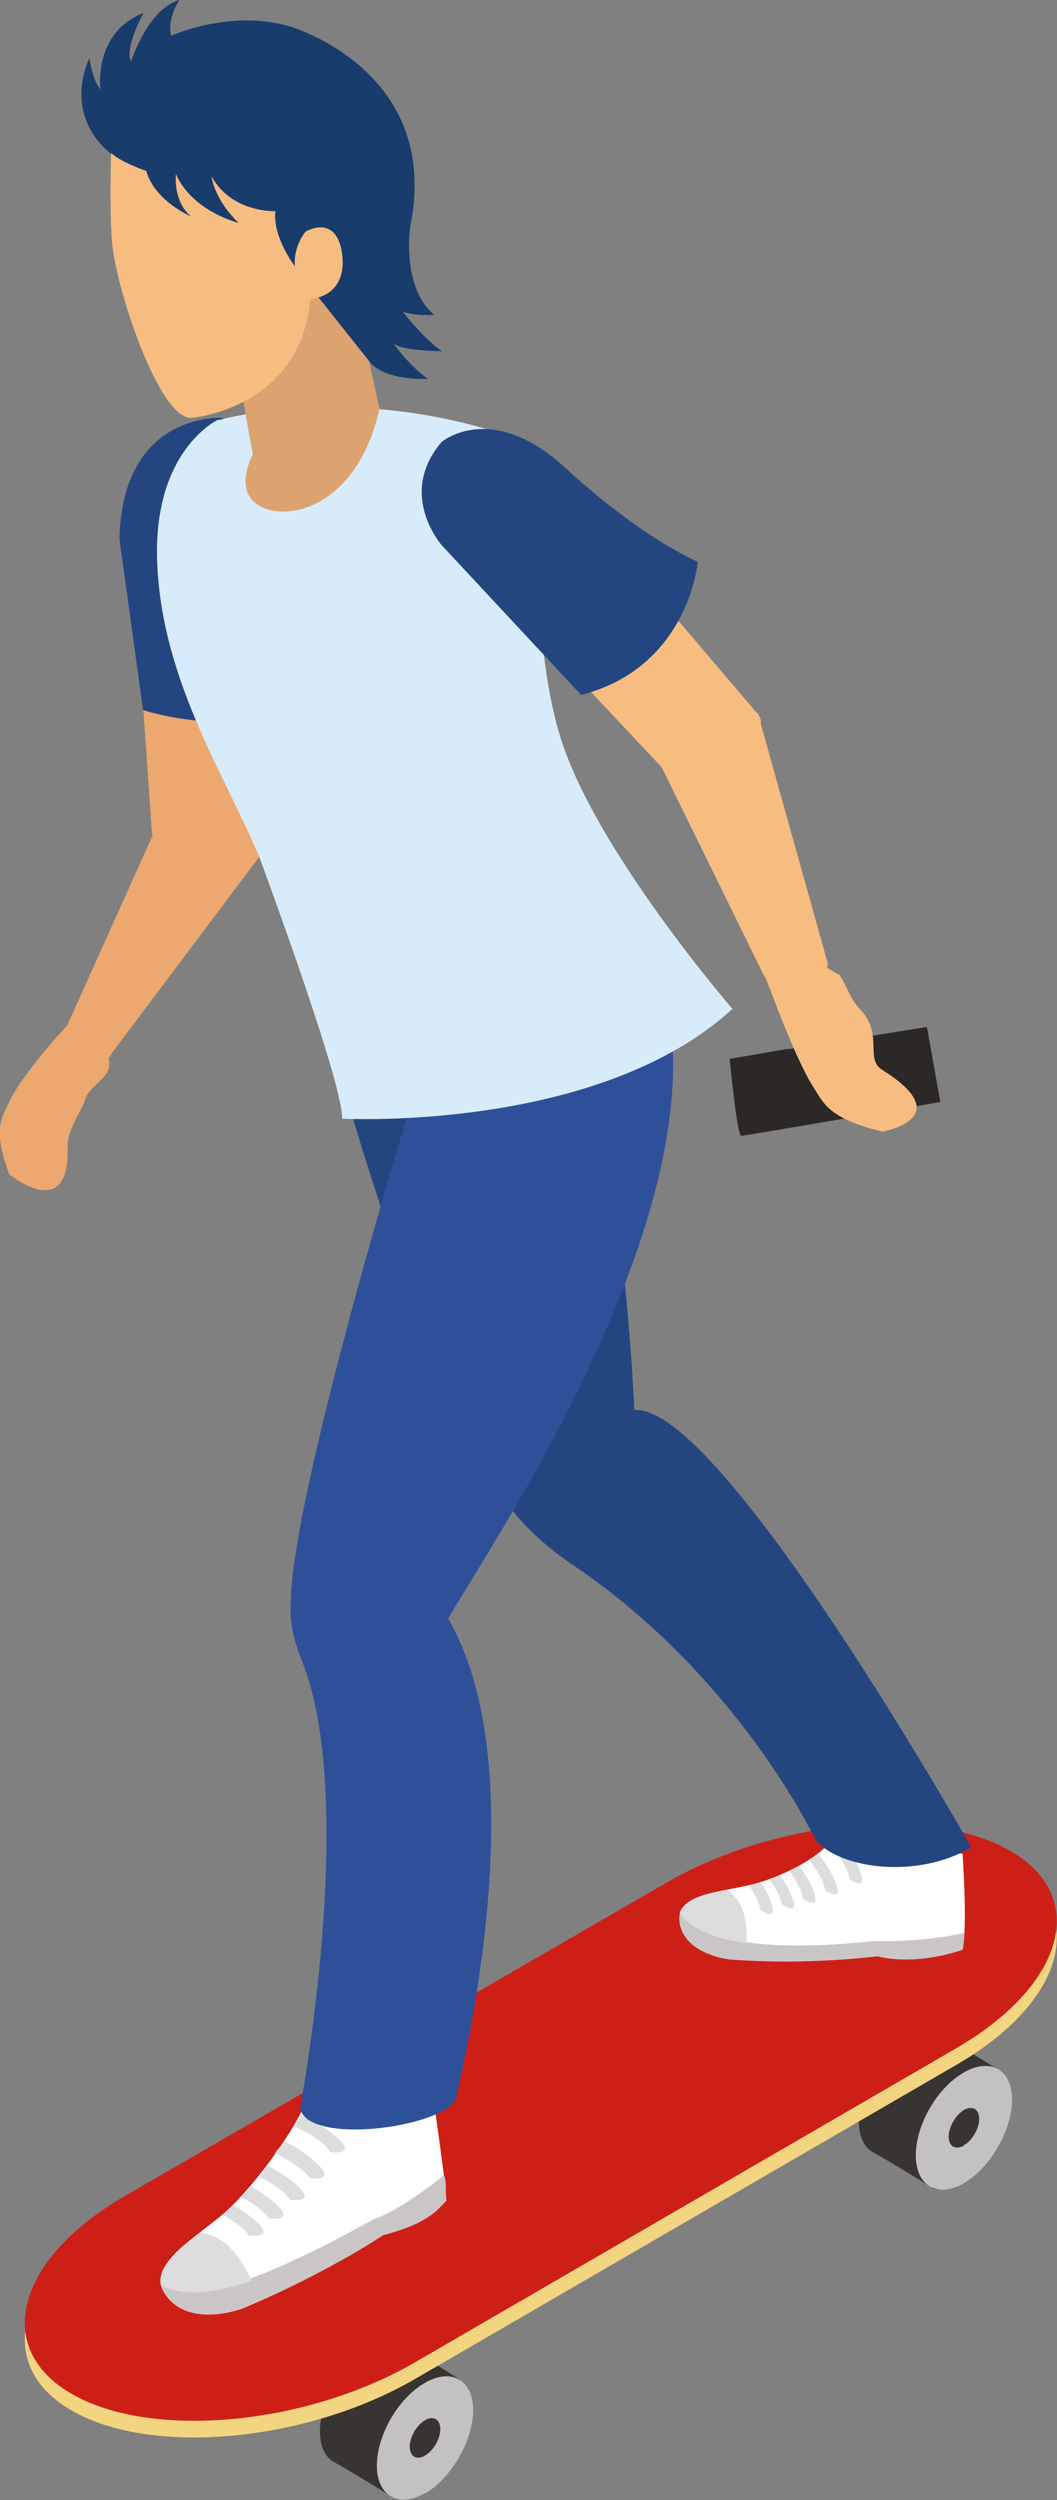 <?xml version="1.0" encoding="UTF-8"?>
<svg id="uuid-8432bd05-e16d-4543-af53-e95d2dec965d" data-name="Calque_2" xmlns="http://www.w3.org/2000/svg" viewBox="0 0 22.83 53.97">
  <rect x="0" y="0" width="22.83" height="53.97" fill="#808080" stroke="none"/>
  <defs>
    <style>
      .uuid-ba5b56cc-6a4f-46fb-aab5-3ed8671934da {
        fill: #dedddd;
      }

      .uuid-12cf4737-226c-4946-a8a0-7f8d258fb0e6 {
        fill: #f7bc80;
      }

      .uuid-288b1075-d9ee-4fa1-a8cb-62715fa5b24d {
        fill: #dca270;
      }

      .uuid-7bacde69-e3e2-4886-ac0c-d7ccf2620afa {
        fill: #fff;
      }

      .uuid-69d0e87b-7641-4f5d-a28f-0752ff6b3c2e {
        fill: #eca86f;
      }

      .uuid-b0da42a6-b1eb-4897-9144-50e220d931d8 {
        fill: #244680;
      }

      .uuid-1a9acc0c-df2d-41e0-96eb-c5749bb1cb1a {
        fill: #f3d480;
      }

      .uuid-b6f7dd3d-39d5-41dc-bfe1-4342262f4082 {
        fill: #2b2825;
      }

      .uuid-847ea1d2-1e31-40ce-8b74-3c1e947af8f3 {
        fill: #183c6b;
      }

      .uuid-c06efde9-5e51-4c8f-9d02-d180090b7e4d {
        fill: #ce1f17;
      }

      .uuid-0ebe43b9-99b7-4e64-9c13-1f35300f6ce2 {
        fill: #d8ebfa;
      }

      .uuid-f994555a-1bda-403d-9914-9030a799d93b {
        fill: #cac6c6;
      }

      .uuid-00402c26-c312-4605-8363-be680fb1727b {
        fill: #2d5099;
      }

      .uuid-b24f0b86-01e3-4f14-a9a6-c6f2d21a0239 {
        fill: #383431;
      }

      .uuid-260f1c7b-30ca-4977-baa4-de7570e03c98 {
        fill: #c4c1c2;
      }
    </style>
  </defs>
  <g id="uuid-8410844b-36b1-422d-9f55-e05de27991f7" data-name="Les_personnages">
    <g id="uuid-e36e8b35-7fc3-48ba-98cc-4cda22597fc3" data-name="Chara_x5F_SkateboarderCourt_x5F_BG">
      <path class="uuid-b6f7dd3d-39d5-41dc-bfe1-4342262f4082" d="M17.03,22.64l-1.27.22s.16,1.66.25,1.66,4.3-.73,4.3-.73l-.29-1.62-2.99.48Z"/>
      <path class="uuid-69d0e87b-7641-4f5d-a28f-0752ff6b3c2e" d="M5.52,18.04l-.58-6.82c-.09-.66-.14-2.2-.14-2.2-1.72.08-2.05,1.95-1.96,2.6l.44,6.35c.09.66,2.33.72,2.25.07"/>
      <path class="uuid-69d0e87b-7641-4f5d-a28f-0752ff6b3c2e" d="M2.24,22.32c0,.21.18.58.1.77-.11.27-.44.39-.51.67-.05.19-.38.62-.37,1.01.05,1.66-1.26.58-1.26.58-.36-.97-.17-1.19-.01-1.54.22-.51,1.04-1.43,1.04-1.43l.5-.54.33-.31c.04.15.09.31.13.46.03.12.05.22.05.32"/>
      <path class="uuid-69d0e87b-7641-4f5d-a28f-0752ff6b3c2e" d="M2.42,22.73l3.29-4.38c.55-1.84-2.08-.94-2.42-.3l-1.84,4.09c-.35.64.63,1.23.97.59"/>
      <path class="uuid-b0da42a6-b1eb-4897-9144-50e220d931d8" d="M4.8,9.02s-2.16-.14-2.22,2.62l.51,3.69s2.06.67,3.41-.17c0,0-.69-2.35-.72-3.03-.03-.68-.97-3.11-.97-3.11"/>
      <path class="uuid-b24f0b86-01e3-4f14-a9a6-c6f2d21a0239" d="M8.48,53.91c-.76-.47-1.07-.65-1.25-.75-.2-.1-.32-.34-.32-.67,0-.66.46-1.46,1.04-1.8.28-.16.53-.18.72-.08.2.1.76.44,1.23.74.55.36-.85,2.91-1.41,2.56"/>
      <path class="uuid-260f1c7b-30ca-4977-baa4-de7570e03c98" d="M9.18,53.82c-.57.33-1.04.06-1.04-.59,0-.66.46-1.46,1.04-1.79.57-.33,1.04-.06,1.04.59s-.47,1.47-1.04,1.8"/>
      <path class="uuid-b24f0b86-01e3-4f14-a9a6-c6f2d21a0239" d="M9.18,53.01c-.18.11-.33.02-.33-.19,0-.21.15-.47.33-.57.18-.11.33-.02.33.19s-.15.47-.33.57"/>
      <path class="uuid-b24f0b86-01e3-4f14-a9a6-c6f2d21a0239" d="M20.12,47.22c-.76-.47-1.07-.65-1.25-.75-.2-.1-.32-.34-.32-.67,0-.66.46-1.46,1.04-1.79.28-.16.53-.18.72-.08.2.1.76.44,1.23.74.55.36-.85,2.91-1.41,2.56"/>
      <path class="uuid-260f1c7b-30ca-4977-baa4-de7570e03c98" d="M20.82,47.13c-.57.33-1.04.06-1.04-.6,0-.66.46-1.46,1.04-1.79.57-.33,1.04-.06,1.04.59s-.47,1.47-1.04,1.8"/>
      <path class="uuid-b24f0b86-01e3-4f14-a9a6-c6f2d21a0239" d="M20.82,46.32c-.18.1-.33.02-.33-.19s.15-.47.33-.58c.18-.1.33-.02.33.19s-.15.47-.33.57"/>
      <path class="uuid-1a9acc0c-df2d-41e0-96eb-c5749bb1cb1a" d="M8.96,51.36c-2.35,1.36-5.69,1.67-7.41.68-1.72-.99-1.2-2.92,1.16-4.28l11.69-6.76c2.36-1.36,5.69-1.67,7.41-.69,1.72.98,1.2,2.91-1.16,4.27l-11.69,6.78Z"/>
      <path class="uuid-c06efde9-5e51-4c8f-9d02-d180090b7e4d" d="M8.96,51c-2.35,1.36-5.69,1.67-7.41.68-1.72-.99-1.2-2.92,1.16-4.28l11.69-6.76c2.36-1.36,5.69-1.67,7.41-.69,1.72.98,1.2,2.9-1.16,4.27l-11.69,6.78Z"/>
      <path class="uuid-7bacde69-e3e2-4886-ac0c-d7ccf2620afa" d="M20.79,40.01s.11,1.58,0,2.08c0,0-.97.36-1.84.14,0,0-1.49.2-3.18.07,0,0-.93-.09-1.08-.74-.15-.65.72-.69,1.48-.86.75-.17,1.7-.69,1.84-1.08l2.79.4Z"/>
      <path class="uuid-f994555a-1bda-403d-9914-9030a799d93b" d="M14.69,41.56c.15.65,1.08.74,1.08.74,1.68.12,3.18-.07,3.18-.07.88.22,1.84-.14,1.84-.14.02-.09.03-.21.04-.36-1.04.22-1.91.17-1.91.17-3.08.33-3.97-.23-4.22-.62-.02.08-.04.16-.01.27"/>
      <path class="uuid-ba5b56cc-6a4f-46fb-aab5-3ed8671934da" d="M15.7,40.8c-.48.1-.93.2-1.02.5.15.23.53.52,1.44.65.04-.69-.18-1-.42-1.15"/>
      <path class="uuid-ba5b56cc-6a4f-46fb-aab5-3ed8671934da" d="M16.67,41.11c-.06-.17-.14-.33-.24-.47-.08.02-.17.05-.25.07.12.18.23.38.24.52,0,0,.37.26.25-.11"/>
      <path class="uuid-ba5b56cc-6a4f-46fb-aab5-3ed8671934da" d="M17.12,41c-.06-.18-.16-.36-.27-.52-.08.03-.15.06-.23.09.13.19.25.4.26.54,0,0,.37.26.25-.11"/>
      <path class="uuid-ba5b56cc-6a4f-46fb-aab5-3ed8671934da" d="M17.59,40.88c-.07-.22-.2-.42-.33-.6-.07.04-.14.08-.21.11.14.2.29.44.29.6,0,0,.37.26.25-.11"/>
      <path class="uuid-ba5b56cc-6a4f-46fb-aab5-3ed8671934da" d="M18.07,40.7c-.09-.25-.24-.5-.4-.68-.06.05-.12.09-.19.13.15.2.33.49.34.66,0,0,.37.26.25-.11"/>
      <path class="uuid-ba5b56cc-6a4f-46fb-aab5-3ed8671934da" d="M18.6,40.46c-.11-.34-.35-.66-.55-.83h-.03s-.06.11-.1.16c.15.2.42.57.43.78,0,0,.37.26.25-.11"/>
      <path class="uuid-b0da42a6-b1eb-4897-9144-50e220d931d8" d="M6.9,21.43l.69,2.6s2.04,7.03,3.49,8.22c1.45,1.19,2.96-1.03,2.62-1.82,0,0-.37-9.21-2.62-11.51-2.26-2.3-3.76.34-3.76.34l-.42,2.16Z"/>
      <path class="uuid-b0da42a6-b1eb-4897-9144-50e220d931d8" d="M17.62,39.73c.54.62,2.2.84,3.36.15,0,0-5.4-9.56-7.27-9.44-1.3-.74-1.23-.64-1.85-.1l-.65.22c-1.14.56-.67,1.99,1.2,3.25,3.57,2.42,5.21,5.92,5.21,5.92"/>
      <path class="uuid-00402c26-c312-4605-8363-be680fb1727b" d="M7.71,20.91l1.22,2.73s-2.61,8.51-2.65,10.94c-.03,2.43,3.15,1.27,3.28.61.13-.65,8.99-12.59,2.76-16.59l-1.45-.88-3.17,3.19Z"/>
      <path class="uuid-0ebe43b9-99b7-4e64-9c13-1f35300f6ce2" d="M4.71,9.06s-1.45.67-1.31,3.18c.13,2.52,1.49,4.55,2.2,6.26,0,0,1.81,4.87,1.79,5.65,0,0,5.52.3,8.43-2.37,0,0-2.99-3.45-3.73-5.91-.8-2.66-.15-6.19-1.59-6.61-3.21-.93-5.78-.19-5.78-.19"/>
      <path class="uuid-288b1075-d9ee-4fa1-a8cb-62715fa5b24d" d="M8.2,8.84l-.66-3.03-.14-2.06-1.92,1.43-.36,2.74.34,1.89s-.46.83.2,1.14c.66.31,2.07-.09,2.53-2.1"/>
      <path class="uuid-12cf4737-226c-4946-a8a0-7f8d258fb0e6" d="M2.43,2.46s-.09,1.78-.01,2.77c.08.99,1.03,3.87,1.73,3.79,0,0,2.34-.2,2.55-2.55l1.34-.42s1.04-3.59-.71-4.56c-1.75-.97-3.49-1.25-4.9.97"/>
      <path class="uuid-12cf4737-226c-4946-a8a0-7f8d258fb0e6" d="M18.12,21.03c.2.29.22.51.46.76.51.54.09,1.07.48,1.31,1.66,1.04,0,1.33,0,1.33-1.19-.29-1.27-.62-1.51-.99-.35-.55-.89-2.01-.89-2.01l-.38-.98.57-.42c-.73-.23,1.34,1.1,1.29,1.01"/>
      <path class="uuid-12cf4737-226c-4946-a8a0-7f8d258fb0e6" d="M16.38,15.44c.42.5-1.69,1.61-2.11,1.1l-3.33-3.54s-1.87-1.86-1.71-2.47c.28-1.14.62-1.03.62-1.03.58-.48,1.53.05,1.95.55l4.58,5.38Z"/>
      <path class="uuid-12cf4737-226c-4946-a8a0-7f8d258fb0e6" d="M16.38,15.44l1.48,5.29c.2.45-1.17.76-1.37.31l-2.21-4.5c-.2-.45,1.9-1.56,2.11-1.1"/>
      <path class="uuid-7bacde69-e3e2-4886-ac0c-d7ccf2620afa" d="M9.25,44.57s.36,2.35.39,2.93c0,0-.35.52-1.45.77,0,0-1.01.75-2.94,1.56,0,0-1.08.42-1.62-.22-.54-.64.41-1.17,1.15-1.78.74-.61,2.01-2.39,1.94-2.91l2.52-.36Z"/>
      <path class="uuid-f994555a-1bda-403d-9914-9030a799d93b" d="M3.64,49.61c.54.64,1.62.21,1.62.21,1.93-.81,3.05-1.59,3.05-1.59,1.1-.24,1.33-.76,1.33-.76-.03-.11.02-.36-.05-.51-1.03.82-1.5.94-1.5.94-3.27,1.81-4.09,1.69-4.59,1.41.01.1.05.2.14.3"/>
      <path class="uuid-ba5b56cc-6a4f-46fb-aab5-3ed8671934da" d="M4.32,48.2c-.48.38-.92.74-.85,1.13.29.17.87.28,1.96-.09-.34-.78-.77-1.01-1.11-1.04"/>
      <path class="uuid-ba5b56cc-6a4f-46fb-aab5-3ed8671934da" d="M5.58,48c-.16-.15-.34-.28-.53-.39-.08.07-.16.15-.23.21.23.13.47.29.55.44,0,0,.55.08.21-.26"/>
      <path class="uuid-ba5b56cc-6a4f-46fb-aab5-3ed8671934da" d="M6.01,47.63c-.17-.17-.38-.31-.59-.43-.07.08-.13.16-.21.23.25.13.5.31.59.46,0,0,.55.08.21-.26"/>
      <path class="uuid-ba5b56cc-6a4f-46fb-aab5-3ed8671934da" d="M6.47,47.23c-.2-.2-.46-.36-.7-.48-.06.08-.11.16-.17.24.27.14.57.33.66.5,0,0,.55.08.21-.26"/>
      <path class="uuid-ba5b56cc-6a4f-46fb-aab5-3ed8671934da" d="M6.9,46.76c-.24-.23-.48-.42-.76-.53-.04.08-.15.17-.2.25.28.14.64.36.75.54,0,0,.55.08.21-.26"/>
      <path class="uuid-ba5b56cc-6a4f-46fb-aab5-3ed8671934da" d="M7.34,46.2c-.31-.31-.85-.54-.85-.54.01.07-.12.16-.14.24.28.13.66.33.78.56,0,0,.55.08.21-.26"/>
      <path class="uuid-00402c26-c312-4605-8363-be680fb1727b" d="M6.48,45.51c.16.81,3.04.43,3.37-.19.1-.6,2.07-8.21-.76-11.17-.43-.45-.56-.69-1.22-.66h-.29c-.81.17-1.76.62-1.06,2.36,1.22,3.03-.04,9.67-.04,9.67"/>
      <path class="uuid-b0da42a6-b1eb-4897-9144-50e220d931d8" d="M12.55,15l-3.01-3.23s-.97-1.1,0-2.23c0,0,1.07-.91,2.67.56,1.6,1.47,2.7,1.95,2.86,2.03,0,0-.19,2.27-2.51,2.87"/>
      <path class="uuid-847ea1d2-1e31-40ce-8b74-3c1e947af8f3" d="M2.39,3.31s-1.03-.71-.46-2.06c0,0,.06.47.24.68,0,0-.17-1.22.93-1.65,0,0-.42.76-.27,1.05,0,0,.35-1.12,1.04-1.33,0,0-.28.45-.17.77,0,0,1.46-.66,2.81-.11s2.84,1.85,2.35,4.23c0,0-.2,1.31.52,1.91,0,0-.46.02-.68-.07,0,0,.49.63.85.85,0,0-.96,0-1.07-.19,0,0,.32.47.76.79,0,0-.89.05-1.24-.35l-1.12-1.41s.56-.11.52-.83c-.05-.72-.45-.78-.8-.59,0,0-.27.31-.23.75,0,0-.49-.64-.42-1.19,0,0-.94.04-1.38-.75,0,0,.04.47.58,1,0,0-.99-.24-1.35-1.05,0,0-.07.57.32.91,0,0-.78-.33-.96-.98,0,0-.51-.17-.74-.37"/>
    </g>
  </g>
</svg>